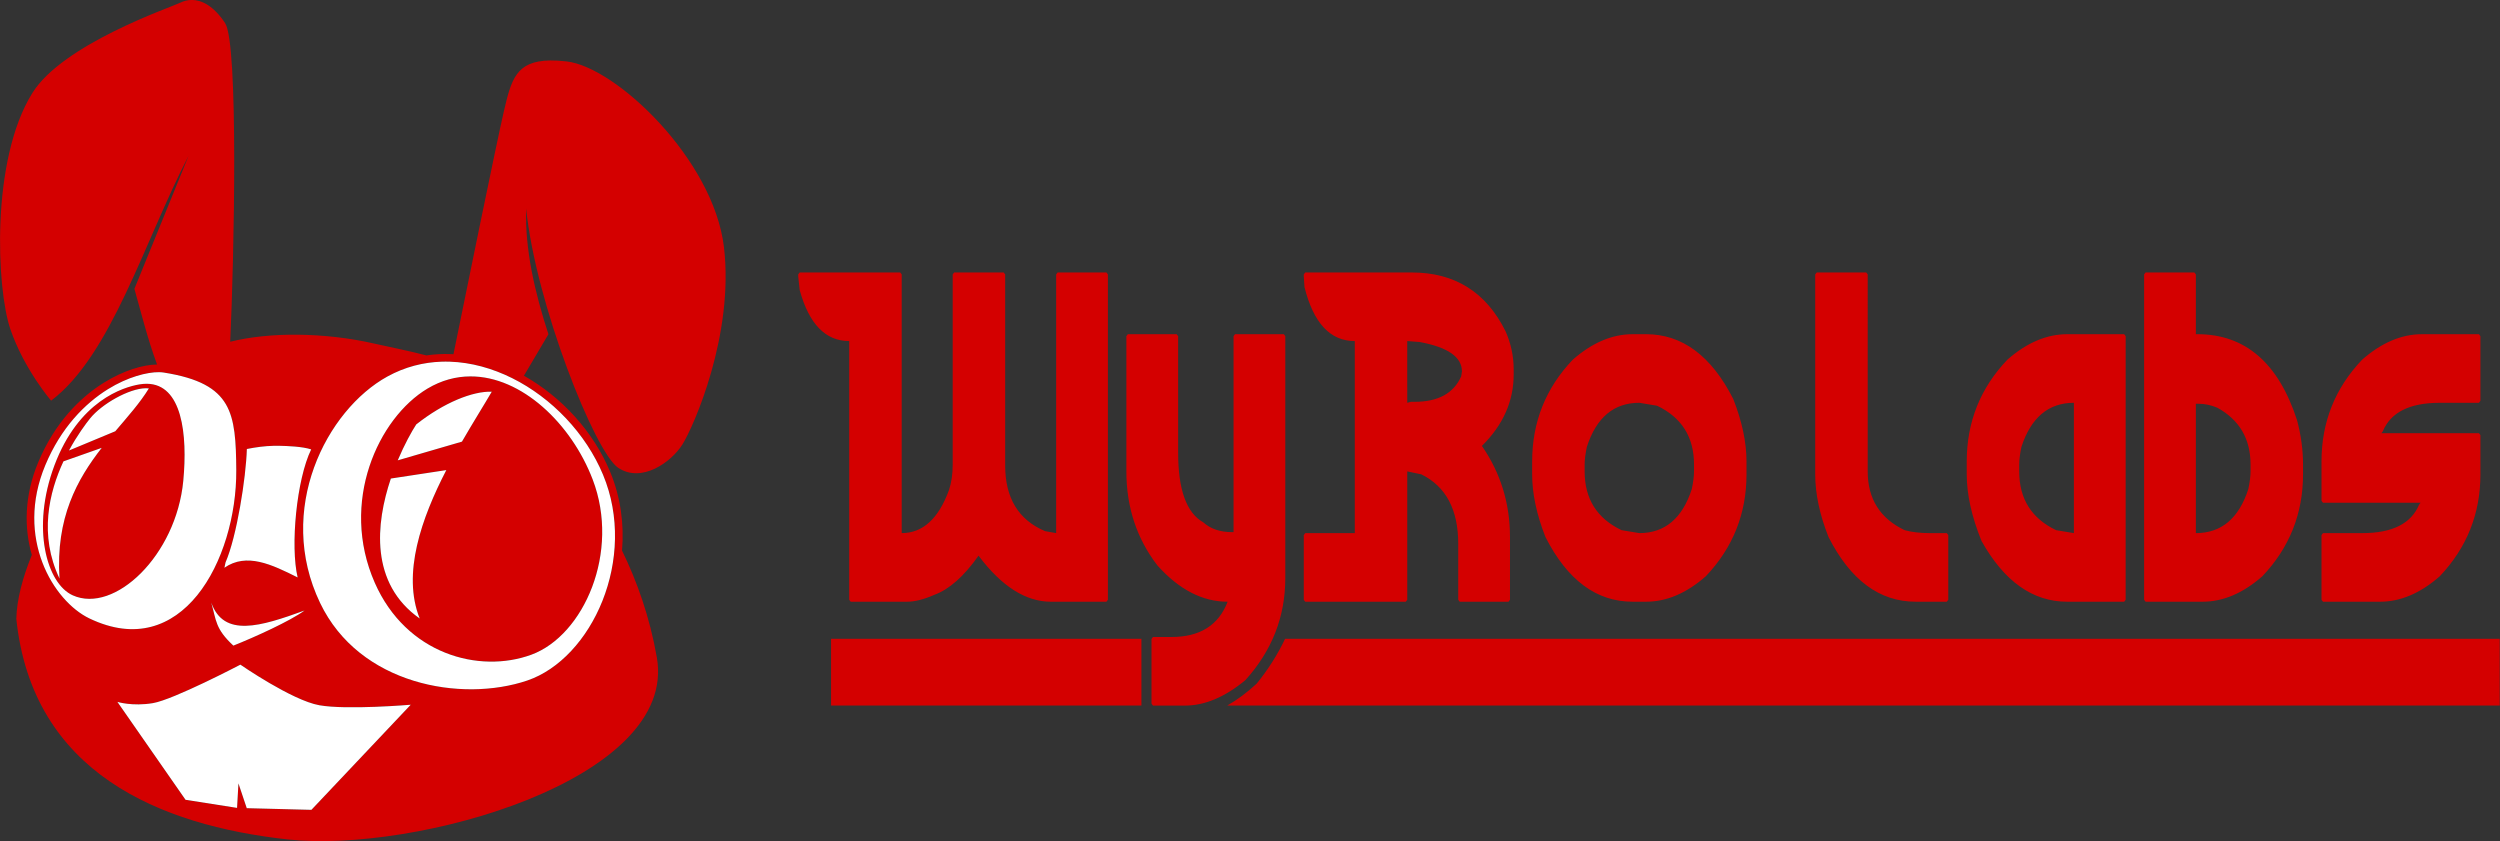 <?xml version="1.0" encoding="UTF-8" standalone="no"?>
<svg
   xmlns:dc="http://purl.org/dc/elements/1.1/"
   xmlns:cc="http://creativecommons.org/ns#"
   xmlns:rdf="http://www.w3.org/1999/02/22-rdf-syntax-ns#"
   xmlns:svg="http://www.w3.org/2000/svg"
   xmlns="http://www.w3.org/2000/svg"
   xmlns:sodipodi="http://sodipodi.sourceforge.net/DTD/sodipodi-0.dtd"
   xmlns:inkscape="http://www.inkscape.org/namespaces/inkscape"
   width="629.003mm"
   height="211.667mm"
   viewBox="0 0 629.003 211.667"
   version="1.1"
   id="svg216"
   inkscape:version="1.0.2 (e86c870879, 2021-01-15)"
   sodipodi:docname="tuzi_sign_horizontal.svg">
  <rect x="0" y="0" width="629.003" height="211.667" fill="#333333" stroke="none"/>
  <defs
     id="defs210" />
  <sodipodi:namedview
     id="base"
     pagecolor="#ffffff"
     bordercolor="#666666"
     borderopacity="1.0"
     inkscape:pageopacity="0.0"
     inkscape:pageshadow="2"
     inkscape:zoom="0.35"
     inkscape:cx="1188.6675"
     inkscape:cy="400.00001"
     inkscape:document-units="mm"
     inkscape:current-layer="layer1"
     inkscape:document-rotation="0"
     showgrid="false"
     inkscape:window-width="1920"
     inkscape:window-height="1025"
     inkscape:window-x="0"
     inkscape:window-y="27"
     inkscape:window-maximized="1" />
  <g
     inkscape:label="Layer 1"
     inkscape:groupmode="layer"
     id="layer1"
     transform="translate(21.12,-65.737)">
    <g
       id="g581"
       transform="matrix(1.817,0,0,1.817,52.717,-18.404)">
      <path
         id="path350"
         style="fill:#d40000;fill-opacity:1;stroke:none;stroke-width:0.351;stroke-linecap:butt;stroke-linejoin:miter;stroke-miterlimit:4;stroke-dasharray:none;stroke-opacity:1"
         d="m -14.053,46.302 c -0.601,-0.005 -1.136,0.143 -1.57,0.357 -1.39,0.686 -16.285,5.723 -20.529,12.522 -5.798,9.288 -4.964,27.125 -3.05,32.706 1.914,5.581 5.644,9.899 5.644,9.899 8.325,-6.273 12.873,-22.002 19.029,-33.894 l -7.496,18.411 c 0.98,3.47 1.817,6.893 3.137,10.476 -1.925,0.032 -4.593,0.795 -7.382,2.53 -3.345,2.082 -6.811,5.593 -9.074,11.012 -1.947,4.661 -1.956,9.104 -0.886,12.827 -1.267,3.13 -2.086,6.173 -2.146,8.851 2.212,21.321 19.85,28.589 37.53,30.541 17.68,1.952 54.131,-8.254 51.165,-25.187 -0.981,-5.598 -2.724,-10.497 -4.822,-14.804 0.301,-3.612 -0.17,-7.363 -1.648,-10.913 -2.311,-5.549 -6.709,-10.363 -11.939,-13.301 l 3.395,-5.746 c -1.893,-5.778 -3.273,-11.819 -3.083,-17.386 1.311,13.051 9.502,33.737 12.751,35.887 3.249,2.151 7.338,-0.78 8.886,-3.239 1.548,-2.46 7.181,-15.186 5.752,-27.317 -1.429,-12.131 -14.938,-24.944 -21.794,-25.723 -0.857,-0.097 -1.617,-0.14 -2.294,-0.13 -4.737,0.069 -5.377,2.705 -6.399,7.085 -1.005,4.306 -5.574,26.73 -6.97,33.591 -0.162,-0.009 -0.323,-0.018 -0.485,-0.022 -1.091,-0.034 -2.183,0.027 -3.269,0.188 -2.5,-0.661 -4.985,-1.131 -7.305,-1.659 -3.337,-0.759 -6.971,-1.175 -10.484,-1.21 -3.358,-0.034 -6.599,0.284 -9.369,0.977 0.542,-11.609 1.169,-41.296 -0.712,-44.129 -1.615,-2.433 -3.261,-3.189 -4.584,-3.201 z m 34.602,50.086 c 0.367,-0.011 0.734,-0.011 1.101,6.9e-4 2.937,0.094 5.871,0.909 8.622,2.275 5.501,2.732 10.222,7.681 12.595,13.38 2.404,5.774 2.034,12.148 -0.08,17.46 -2.114,5.312 -5.97,9.528 -10.417,11.036 -4.521,1.533 -10.365,1.689 -15.729,0.031 -5.364,-1.658 -10.239,-5.103 -12.955,-10.774 -3.091,-6.454 -2.879,-13.117 -0.83,-18.769 2.048,-5.653 5.951,-10.275 10.155,-12.585 2.417,-1.328 4.97,-1.975 7.538,-2.053 z m -39.164,1.454 c 0.231,0.003 0.44,0.019 0.624,0.048 4.934,0.775 7.351,2.225 8.624,4.38 1.272,2.155 1.422,5.182 1.447,9.144 0.039,6.222 -1.89,12.977 -5.4,17.31 -1.755,2.166 -3.89,3.724 -6.37,4.37 -2.48,0.647 -5.329,0.397 -8.574,-1.157 -2.474,-1.184 -5.077,-3.985 -6.502,-7.739 -1.425,-3.753 -1.698,-8.444 0.4,-13.468 2.178,-5.214 5.488,-8.547 8.658,-10.52 2.774,-1.727 5.477,-2.386 7.094,-2.369 z m 43.104,0.584 c -1.99,0.008 -3.997,0.532 -5.941,1.694 -6.778,4.051 -12.21,15.704 -7.284,26.892 4.349,9.878 14.446,12.617 21.69,9.946 7.244,-2.671 12.323,-14.209 8.477,-24.257 -2.959,-7.729 -9.836,-14.302 -16.941,-14.275 z m -44.806,1.022 c -0.326,-10e-4 -0.67,0.027 -1.034,0.089 -2.209,0.377 -8.389,2.252 -11.75,11.218 -3.254,8.681 -1.053,16.375 2.54,17.988 5.766,2.589 14.316,-5.512 15.303,-15.85 0.614,-6.434 -0.166,-13.415 -5.059,-13.445 z m -0.146,0.618 c 0.154,-0.003 0.302,0.005 0.442,0.022 -1.212,1.986 -2.905,3.876 -4.65,5.933 l -6.417,2.669 c 1.157,-2.143 2.345,-3.72 2.915,-4.431 1.61,-2.007 5.397,-4.159 7.71,-4.193 z m 47.923,0.479 c -1.092,1.874 -2.59,4.253 -4.127,6.914 l -8.893,2.592 c 0.932,-2.218 1.922,-3.994 2.562,-4.976 3.826,-3.026 7.829,-4.622 10.458,-4.53 z m -54.006,7.774 c -3.385,4.334 -6.398,9.684 -5.85,18.097 -2.868,-6.019 -1.442,-11.952 0.547,-16.225 z m 47.713,3.081 c -3.438,6.661 -6.165,14.349 -3.685,20.556 -6.92,-4.862 -6.1,-13.137 -3.996,-19.385 z m -23.231,-3.366 c 1.25,0.022 3.315,0.104 4.518,0.5 -2.028,4.169 -2.907,13.396 -1.875,17.731 C -3.022,124.459 -6.493,122.794 -9.562,124.923 l 0.16,-0.745 c 1.551,-3.574 2.834,-11.723 2.95,-15.699 1.201,-0.239 2.479,-0.42 3.781,-0.445 0.203,-0.004 0.406,-0.004 0.609,-6.8e-4 z m -9.321,21.71 c 1.734,4.887 6.795,3.324 12.921,1.1 -1.982,1.452 -6.873,3.674 -9.858,4.863 -2.521,-2.345 -2.355,-3.475 -3.063,-5.963 z m 4.035,8.596 c 0,0 7.139,4.948 10.937,5.624 3.798,0.676 12.652,-0.071 12.652,-0.071 l -13.753,14.553 -8.954,-0.23 -1.15,-3.433 -0.192,3.393 -7.135,-1.121 -9.436,-13.558 c 0,0 2.066,0.649 4.916,0.173 2.85,-0.476 12.114,-5.329 12.114,-5.329 z m 77.449,-54.304 -0.205,0.271 v 0.272 l 0.205,1.899 c 1.296,4.704 3.581,7.057 6.856,7.057 v 35.823 l 0.205,0.271 h 7.778 c 1.092,0 2.354,-0.316 3.787,-0.949 2.064,-0.746 4.111,-2.556 6.14,-5.428 3.19,4.252 6.534,6.377 10.03,6.377 h 7.676 l 0.204,-0.271 V 84.307 l -0.204,-0.272 h -6.755 l -0.205,0.272 v 35.821 l -1.535,-0.271 c -3.684,-1.56 -5.526,-4.591 -5.526,-9.091 V 84.306 l -0.205,-0.271 h -6.857 l -0.204,0.271 v 26.324 c 0,1.334 -0.171,2.511 -0.512,3.529 -1.45,3.98 -3.634,5.969 -6.551,5.969 V 84.306 l -0.204,-0.271 z m 70.004,0 -0.205,0.272 v 0.271 l 0.103,1.493 c 1.245,4.975 3.566,7.463 6.96,7.463 v 26.595 h -6.857 l -0.205,0.272 v 8.956 l 0.205,0.271 h 13.919 l 0.205,-0.271 v -17.776 l 1.944,0.407 c 3.412,1.674 5.117,4.885 5.117,9.634 v 7.735 l 0.205,0.271 h 6.755 l 0.204,-0.271 v -8.685 c 0,-4.659 -1.296,-8.864 -3.888,-12.618 2.934,-2.895 4.4,-6.197 4.4,-9.906 v -0.678 c 0,-1.832 -0.376,-3.597 -1.126,-5.293 -2.695,-5.428 -7.028,-8.141 -12.998,-8.141 z m 70.82,0 -0.205,0.272 v 27.68 c 0,2.691 0.615,5.585 1.843,8.683 3.036,5.97 7.061,8.956 12.076,8.956 h 4.299 l 0.205,-0.271 v -8.956 l -0.205,-0.272 h -2.353 c -1.33,0 -2.491,-0.135 -3.481,-0.406 -3.412,-1.628 -5.117,-4.343 -5.117,-8.142 V 84.306 l -0.204,-0.271 z m 45.543,0 -0.204,0.271 v 45.05 l 0.204,0.271 h 7.881 c 2.849,0 5.612,-1.176 8.29,-3.528 3.753,-3.958 5.629,-8.661 5.629,-14.112 v -1.358 c 0,-1.99 -0.272,-4.024 -0.818,-6.105 -2.576,-7.961 -7.182,-11.942 -13.818,-11.942 h -0.204 v -8.278 l -0.205,-0.271 z m -140.927,8.548 -0.205,0.272 v 18.725 c 0,4.953 1.433,9.294 4.299,13.026 3.002,3.347 6.243,5.021 9.722,5.021 -1.245,3.257 -3.838,4.885 -7.778,4.885 h -2.559 l -0.204,0.271 v 8.956 l 0.204,0.272 h 4.402 c 2.763,0 5.561,-1.176 8.393,-3.528 3.684,-4.071 5.526,-8.776 5.526,-14.113 V 92.855 l -0.205,-0.272 h -6.755 l -0.204,0.272 v 27.138 h -0.205 c -1.655,0 -2.985,-0.452 -3.991,-1.356 -2.32,-1.312 -3.479,-4.524 -3.479,-9.635 V 92.855 l -0.205,-0.272 z m 69.902,0 c -2.849,0 -5.612,1.176 -8.29,3.527 -3.753,3.935 -5.629,8.64 -5.629,14.113 v 1.764 c 0,2.669 0.615,5.563 1.843,8.683 3.036,5.97 7.061,8.956 12.076,8.956 h 1.843 c 2.849,0 5.612,-1.176 8.29,-3.528 3.753,-3.958 5.629,-8.661 5.629,-14.112 v -1.764 c 0,-2.669 -0.613,-5.564 -1.842,-8.685 -3.036,-5.97 -7.062,-8.956 -12.077,-8.956 z m 60.177,0 c -2.849,0 -5.612,1.177 -8.29,3.529 -3.753,3.935 -5.629,8.639 -5.629,14.112 v 1.764 c 0,2.782 0.682,5.857 2.047,9.226 3.139,5.609 7.096,8.413 11.872,8.413 h 7.881 l 0.205,-0.271 V 92.856 l -0.205,-0.272 z m 49.127,0 c -2.849,0 -5.613,1.176 -8.292,3.527 -3.753,3.935 -5.629,8.639 -5.629,14.112 v 5.428 l 0.205,0.272 h 13.51 l -0.205,0.271 c -1.092,2.623 -3.719,3.935 -7.881,3.935 h -5.423 l -0.205,0.272 v 8.956 l 0.205,0.271 h 7.881 c 2.849,0 5.612,-1.175 8.29,-3.527 3.753,-3.958 5.629,-8.661 5.629,-14.112 v -5.428 l -0.205,-0.271 h -13.51 l 0.205,-0.272 c 1.092,-2.623 3.719,-3.935 7.881,-3.935 h 5.423 l 0.205,-0.271 v -8.956 l -0.205,-0.272 z m -140.518,0.95 1.739,0.135 c 3.889,0.724 5.834,2.08 5.834,4.07 l -0.103,0.68 c -1.041,2.352 -3.189,3.528 -6.447,3.528 h -0.512 l -0.512,0.135 z m 32.136,8.548 2.456,0.407 c 3.412,1.628 5.117,4.341 5.117,8.141 v 0.95 c 0,0.656 -0.102,1.469 -0.306,2.442 -1.313,4.071 -3.736,6.106 -7.267,6.106 l -2.457,-0.406 c -3.412,-1.628 -5.117,-4.343 -5.117,-8.142 v -0.95 c 0,-0.656 0.103,-1.469 0.308,-2.442 1.313,-4.071 3.736,-6.106 7.267,-6.106 z m 60.175,0 v 18.047 l -2.456,-0.406 c -3.412,-1.628 -5.117,-4.343 -5.117,-8.142 v -0.95 c 0,-0.656 0.102,-1.469 0.306,-2.442 1.33,-4.071 3.753,-6.106 7.267,-6.106 z m 16.888,0.135 h 0.409 c 0.819,0 1.672,0.181 2.559,0.543 3.07,1.696 4.605,4.319 4.605,7.87 v 0.95 c 0,0.656 -0.102,1.469 -0.306,2.442 -1.313,4.071 -3.736,6.106 -7.267,6.106 z m -188.985,32.545 v 9.245 h 42.976 v -9.245 z m 62.87,0 c -1.033,2.178 -2.342,4.25 -3.938,6.212 -1.366,1.263 -2.726,2.267 -4.08,3.033 h 176.207 v -9.245 z" />
      <path
         id="path567"
         style="fill:#ffffff;stroke:none;stroke-width:0.265px;stroke-linecap:butt;stroke-linejoin:miter;stroke-opacity:1"
         d="m 21.1,96.381 c -0.184,-8.8e-5 -0.367,0.002 -0.551,0.008 -2.568,0.078 -5.121,0.725 -7.538,2.053 -4.204,2.31 -8.107,6.932 -10.155,12.585 -2.048,5.653 -2.261,12.315 0.83,18.769 2.716,5.671 7.591,9.116 12.955,10.774 5.364,1.659 11.208,1.502 15.729,-0.03 4.447,-1.508 8.302,-5.724 10.416,-11.036 2.114,-5.312 2.485,-11.686 0.081,-17.46 -2.373,-5.699 -7.094,-10.648 -12.595,-13.38 -2.75,-1.366 -5.684,-2.181 -8.622,-2.275 -0.184,-0.006 -0.367,-0.008 -0.551,-0.008 z m -39.715,1.462 c -1.617,-0.017 -4.32,0.642 -7.094,2.368 -3.17,1.973 -6.48,5.306 -8.658,10.52 -2.098,5.024 -1.826,9.715 -0.4,13.468 1.425,3.753 4.028,6.554 6.502,7.739 3.245,1.554 6.094,1.804 8.575,1.157 2.48,-0.647 4.615,-2.204 6.37,-4.37 3.51,-4.332 5.439,-11.088 5.4,-17.31 -0.025,-3.962 -0.174,-6.99 -1.446,-9.144 -1.272,-2.155 -3.689,-3.605 -8.624,-4.38 -0.184,-0.029 -0.393,-0.045 -0.624,-0.048 z m 43.104,0.584 c 7.105,-0.027 13.983,6.546 16.942,14.275 3.847,10.048 -1.233,21.586 -8.476,24.257 -7.244,2.671 -17.341,-0.069 -21.69,-9.946 -4.926,-11.188 0.506,-22.841 7.284,-26.892 1.944,-1.162 3.951,-1.686 5.941,-1.694 z m -44.806,1.022 c 4.893,0.029 5.673,7.01 5.059,13.445 -0.986,10.338 -9.536,18.439 -15.302,15.85 -3.593,-1.613 -5.793,-9.306 -2.54,-17.988 3.36,-8.966 9.54,-10.841 11.75,-11.218 0.364,-0.062 0.707,-0.09 1.034,-0.089 z m -0.146,0.618 c -2.313,0.034 -6.1,2.186 -7.71,4.193 -0.57,0.711 -1.757,2.288 -2.915,4.431 l 6.417,-2.669 c 1.746,-2.057 3.438,-3.947 4.65,-5.933 -0.14,-0.017 -0.288,-0.025 -0.442,-0.022 z m 47.923,0.479 c -2.629,-0.092 -6.632,1.503 -10.458,4.53 -0.64,0.982 -1.63,2.758 -2.563,4.976 l 8.893,-2.592 c 1.537,-2.661 3.036,-5.04 4.127,-6.914 z m -29.524,7.489 c -0.203,-0.003 -0.406,-0.004 -0.609,5.2e-4 -1.302,0.025 -2.58,0.206 -3.781,0.445 -0.116,3.976 -1.398,12.125 -2.95,15.699 l -0.159,0.745 c 3.07,-2.129 6.54,-0.464 10.142,1.341 -1.031,-4.336 -0.153,-13.562 1.875,-17.731 -1.203,-0.396 -3.269,-0.477 -4.518,-0.5 z m -24.482,0.285 -5.304,1.872 c -1.989,4.273 -3.415,10.206 -0.547,16.225 -0.548,-8.413 2.465,-13.763 5.85,-18.097 z m 47.713,3.081 -7.681,1.17 c -2.104,6.248 -2.924,14.523 3.996,19.385 -2.479,-6.207 0.247,-13.895 3.685,-20.556 z m -32.552,18.344 c 0.708,2.488 0.542,3.619 3.063,5.963 2.985,-1.189 7.876,-3.411 9.858,-4.863 -6.126,2.224 -11.186,3.787 -12.921,-1.1 z m 4.035,8.596 c 0,0 -9.264,4.853 -12.115,5.329 -2.85,0.476 -4.916,-0.173 -4.916,-0.173 l 9.436,13.558 7.135,1.121 0.192,-3.393 1.15,3.433 8.954,0.23 13.753,-14.553 c 0,0 -8.854,0.747 -12.652,0.071 -3.798,-0.676 -10.937,-5.623 -10.937,-5.623 z"
         sodipodi:nodetypes="scssscscsscscsssssscscccsscsccssscccsccccccccccccccccccccccccccccccsccccccccc" />
    </g>
  </g>
</svg>
